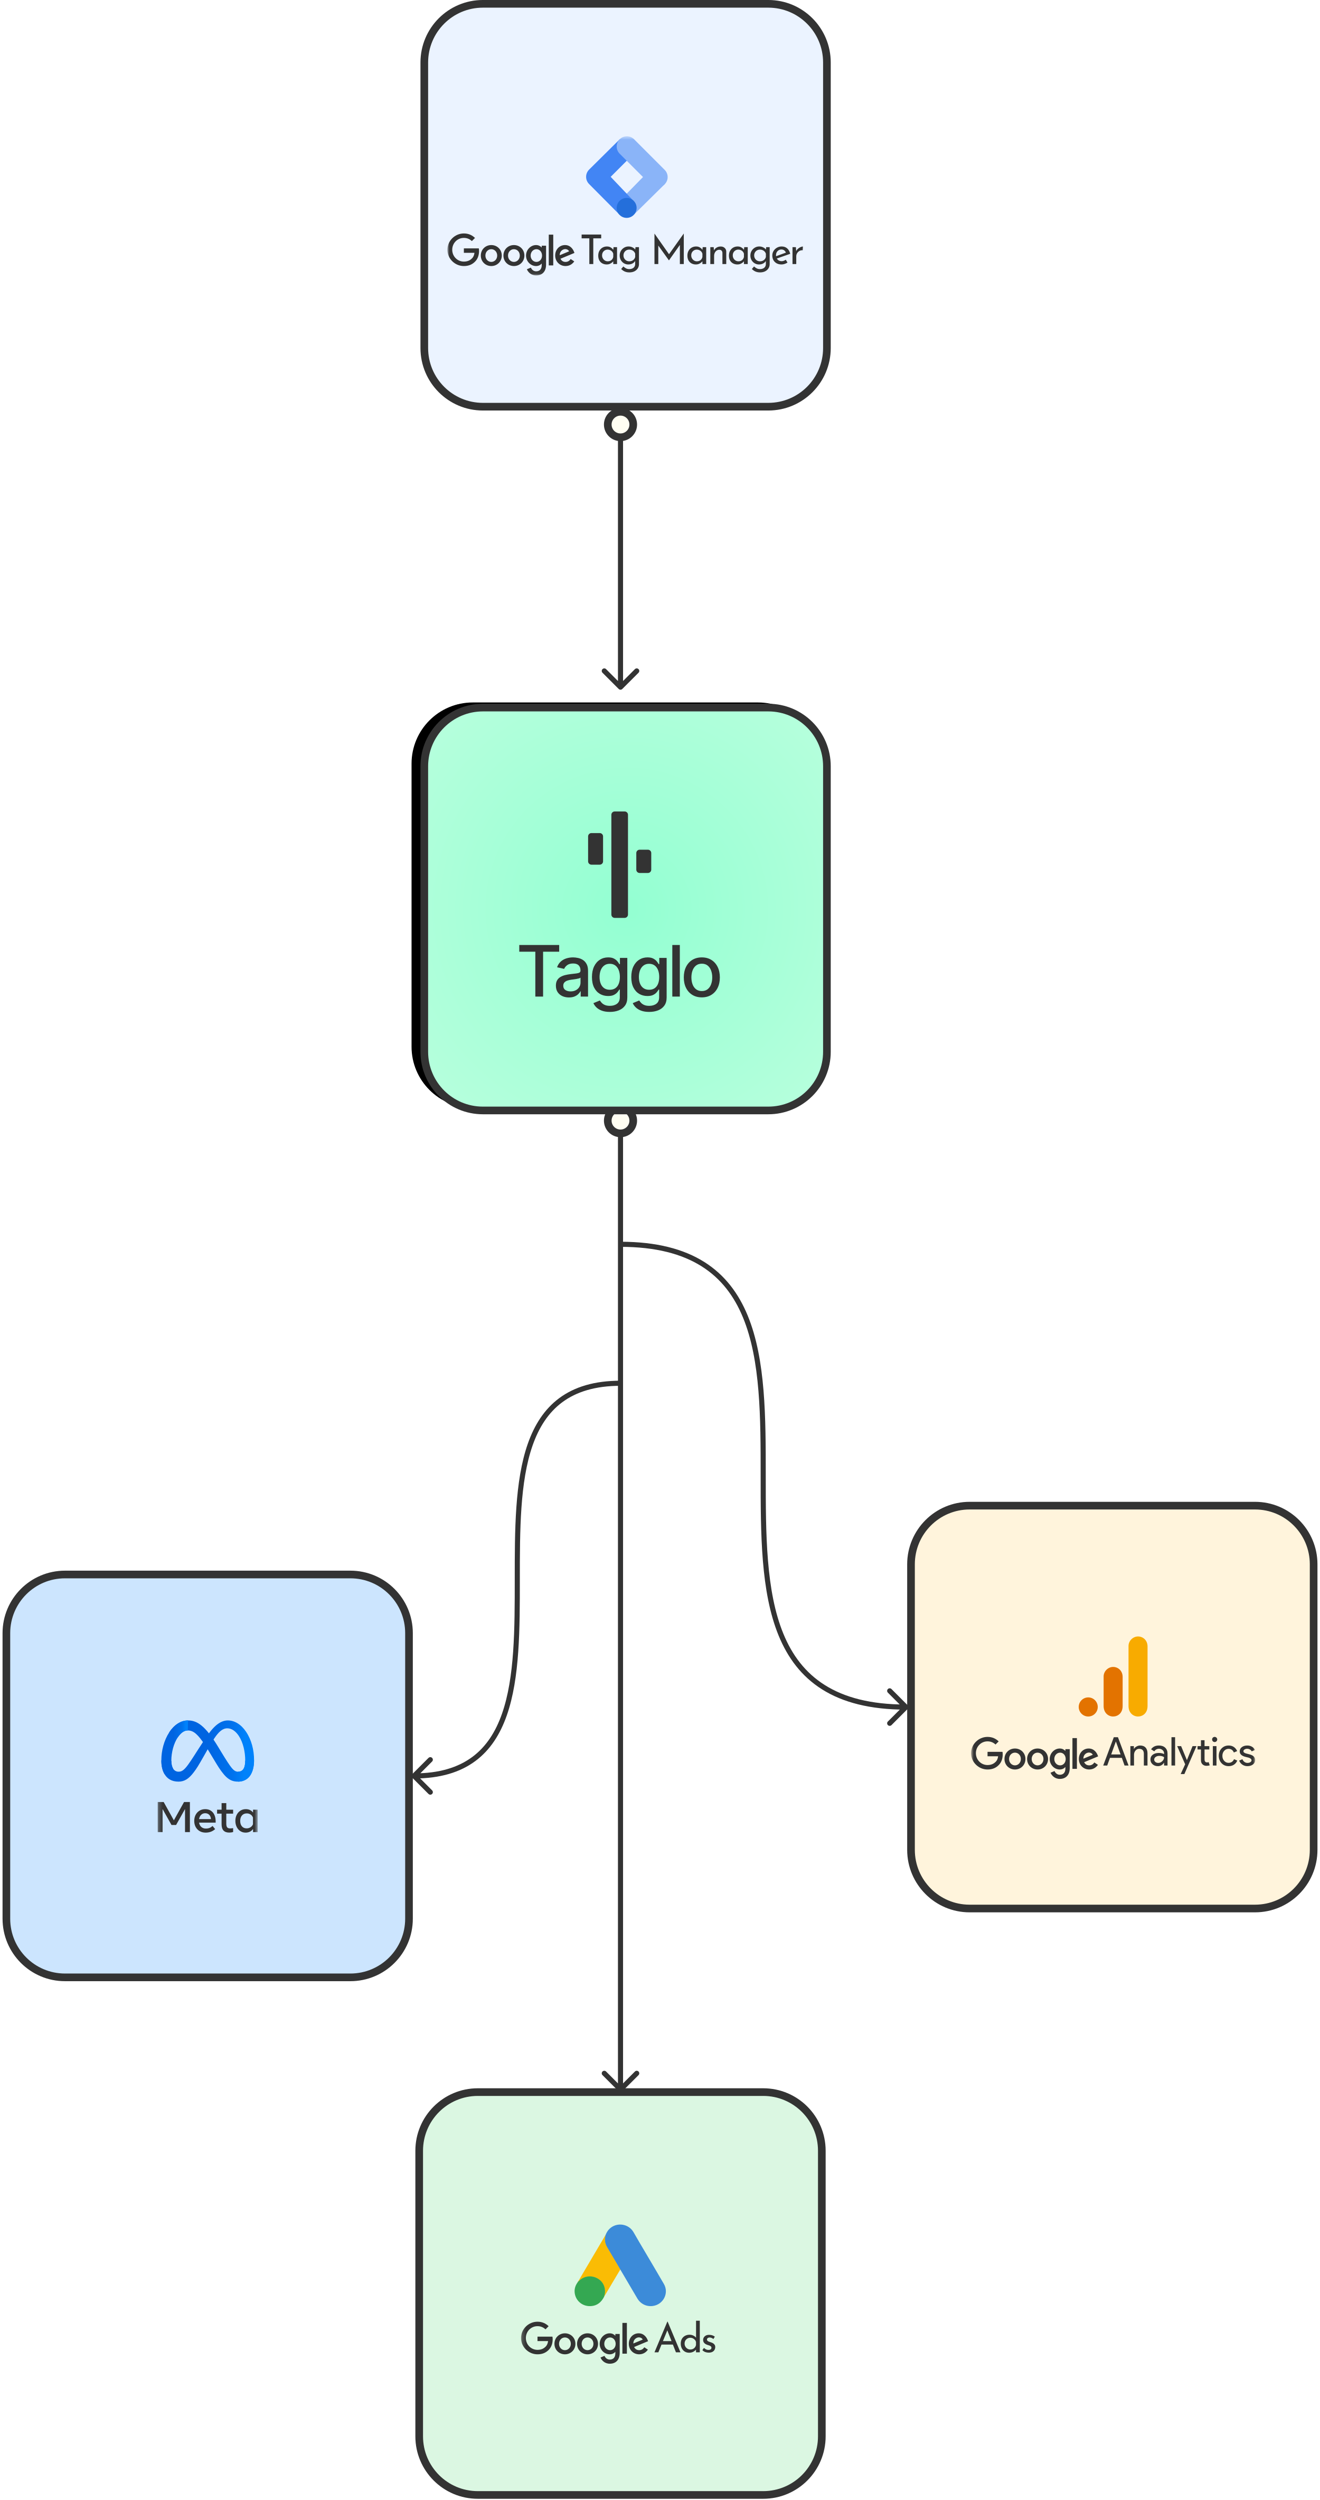 <svg width="345" height="653" viewBox="0 0 345 653" fill="none" xmlns="http://www.w3.org/2000/svg">
<g clip-path="url(#clip0_1322_5734)">
<path d="M237.242 445.429C237.503 445.689 237.503 446.111 237.242 446.371L233.004 450.609C232.744 450.87 232.322 450.87 232.062 450.609C231.801 450.35 231.801 449.927 232.062 449.668L235.83 445.9L232.062 442.132C231.801 441.873 231.801 441.45 232.062 441.191C232.322 440.93 232.744 440.93 233.004 441.191L237.242 445.429ZM236.771 446.566C227.359 446.566 220.233 444.659 214.854 441.269C209.469 437.876 205.893 433.032 203.52 427.265C198.798 415.785 198.808 400.525 198.808 385.459C198.808 370.304 198.798 355.344 194.196 344.159C191.906 338.593 188.49 333.993 183.385 330.775C178.273 327.554 171.413 325.683 162.177 325.683L162.177 324.351C171.589 324.351 178.716 326.258 184.095 329.648C189.479 333.042 193.056 337.885 195.428 343.652C200.151 355.132 200.14 370.393 200.14 385.459C200.14 400.613 200.151 415.573 204.752 426.759C207.042 432.325 210.459 436.925 215.564 440.142C220.675 443.363 227.535 445.234 236.771 445.234L236.771 446.566Z" fill="#333333"/>
<path d="M107.757 463.412C107.497 463.671 107.497 464.094 107.757 464.353L111.996 468.592C112.256 468.852 112.678 468.852 112.938 468.592C113.198 468.332 113.198 467.91 112.938 467.65L109.17 463.883L112.938 460.115C113.198 459.855 113.198 459.433 112.938 459.173C112.678 458.913 112.256 458.913 111.996 459.173L107.757 463.412ZM108.228 464.549C115.08 464.549 120.286 462.919 124.219 460.011C128.148 457.105 130.743 452.971 132.459 448.077C135.876 438.331 135.868 425.381 135.868 412.599C135.868 399.739 135.876 387.047 139.202 377.562C140.858 372.84 143.321 368.961 146.977 366.258C150.631 363.557 155.54 361.982 162.176 361.982L162.176 360.65C155.324 360.65 150.118 362.279 146.185 365.187C142.256 368.093 139.661 372.227 137.945 377.122C134.528 386.867 134.536 399.817 134.536 412.599C134.536 425.459 134.528 438.151 131.202 447.636C129.546 452.358 127.083 456.237 123.427 458.94C119.773 461.641 114.864 463.217 108.228 463.217L108.228 464.549Z" fill="#333333"/>
<path d="M161.706 546.274C161.966 546.534 162.388 546.534 162.648 546.274L166.887 542.035C167.147 541.775 167.147 541.353 166.887 541.093C166.626 540.833 166.205 540.833 165.945 541.093L162.177 544.861L158.41 541.093C158.15 540.833 157.728 540.833 157.468 541.093C157.207 541.353 157.207 541.775 157.468 542.035L161.706 546.274ZM161.511 289.718L161.511 545.803L162.843 545.803L162.843 289.718L161.511 289.718Z" fill="#333333"/>
<path d="M91.579 411.267H16.985C8.524 411.267 1.666 418.126 1.666 426.586V501.18C1.666 509.64 8.524 516.498 16.985 516.498H91.579C100.039 516.498 106.897 509.64 106.897 501.18V426.586C106.897 418.126 100.039 411.267 91.579 411.267Z" fill="#0081FB" fill-opacity="0.2"/>
<mask id="mask0_1322_5734" style="mask-type:luminance" maskUnits="userSpaceOnUse" x="41" y="429" width="27" height="70">
<path d="M67.35 429.25H41.215V498.831H67.35V429.25Z" fill="white"/>
</mask>
<g mask="url(#mask0_1322_5734)">
<path d="M44.778 459.929C44.778 460.848 44.981 461.554 45.247 461.981C45.596 462.539 46.115 462.776 46.644 462.776C47.327 462.776 47.952 462.608 49.156 460.955C50.12 459.63 51.257 457.771 52.021 456.605L53.316 454.63C54.216 453.258 55.257 451.734 56.451 450.7C57.425 449.856 58.476 449.387 59.535 449.387C61.311 449.387 63.003 450.41 64.298 452.326C65.715 454.425 66.403 457.069 66.403 459.797C66.403 461.419 66.081 462.611 65.533 463.552C65.003 464.463 63.972 465.372 62.236 465.372V462.776C63.722 462.776 64.093 461.42 64.093 459.869C64.093 457.658 63.574 455.204 62.43 453.451C61.618 452.207 60.566 451.447 59.408 451.447C58.156 451.447 57.149 452.385 56.017 454.056C55.415 454.944 54.797 456.026 54.102 457.247L53.339 458.59C51.805 461.291 51.416 461.906 50.649 462.921C49.304 464.699 48.156 465.372 46.644 465.372C44.851 465.372 43.717 464.601 43.015 463.44C42.442 462.493 42.16 461.251 42.16 459.836L44.778 459.929Z" fill="url(#paint0_linear_1322_5734)"/>
<path d="M44.217 452.509C45.417 450.672 47.15 449.387 49.137 449.387C50.288 449.387 51.432 449.726 52.626 450.694C53.933 451.752 55.325 453.496 57.063 456.369L57.686 457.4C59.19 459.887 60.046 461.167 60.547 461.77C61.191 462.545 61.642 462.776 62.228 462.776C63.714 462.776 64.085 461.42 64.085 459.869L66.395 459.797C66.395 461.419 66.073 462.611 65.525 463.552C64.995 464.463 63.964 465.372 62.228 465.372C61.148 465.372 60.193 465.139 59.136 464.15C58.322 463.39 57.373 462.04 56.641 460.826L54.468 457.221C53.377 455.412 52.376 454.062 51.797 453.452C51.173 452.795 50.373 452.002 49.095 452.002C48.06 452.002 47.182 452.722 46.447 453.824L44.217 452.509Z" fill="url(#paint1_linear_1322_5734)"/>
<path d="M49.103 452.002C48.068 452.002 47.19 452.722 46.455 453.824C45.415 455.382 44.778 457.701 44.778 459.929C44.778 460.848 44.981 461.554 45.247 461.981L43.015 463.44C42.442 462.493 42.16 461.251 42.16 459.836C42.16 457.263 42.871 454.58 44.225 452.509C45.425 450.672 47.158 449.387 49.145 449.387L49.103 452.002Z" fill="url(#paint2_linear_1322_5734)"/>
<path d="M41.215 470.7H42.78L45.441 475.479L48.102 470.7H49.633V478.552H48.357V472.534L46.023 476.702H44.825L42.492 472.534V478.552H41.215V470.7Z" fill="#333333"/>
<path d="M53.749 478.692C53.157 478.692 52.637 478.562 52.19 478.303C51.741 478.043 51.392 477.683 51.141 477.223C50.891 476.763 50.766 476.236 50.766 475.641C50.766 475.039 50.888 474.506 51.133 474.043C51.378 473.579 51.717 473.217 52.152 472.955C52.588 472.693 53.087 472.562 53.653 472.562C54.214 472.562 54.697 472.694 55.102 472.958C55.507 473.222 55.819 473.591 56.037 474.065C56.256 474.54 56.365 475.097 56.365 475.736V476.084H52.031C52.11 476.563 52.305 476.94 52.616 477.214C52.927 477.489 53.319 477.627 53.794 477.627C54.174 477.627 54.502 477.571 54.777 477.459C55.052 477.346 55.31 477.176 55.551 476.948L56.229 477.773C55.555 478.386 54.728 478.693 53.749 478.692ZM54.681 474.035C54.413 473.764 54.063 473.628 53.63 473.628C53.208 473.628 52.855 473.766 52.571 474.043C52.286 474.32 52.106 474.692 52.031 475.159H55.139C55.101 474.68 54.948 474.306 54.681 474.035Z" fill="#333333"/>
<path d="M57.914 473.74H56.738V472.703H57.914V470.986H59.145V472.703H60.931V473.74H59.145V476.371C59.145 476.809 59.221 477.121 59.372 477.308C59.522 477.495 59.78 477.588 60.146 477.588C60.307 477.588 60.445 477.581 60.558 477.569C60.671 477.555 60.796 477.537 60.931 477.515V478.542C60.776 478.586 60.618 478.62 60.459 478.642C60.277 478.669 60.092 478.682 59.908 478.682C58.578 478.682 57.914 477.96 57.914 476.517V473.74Z" fill="#333333"/>
<path d="M67.349 478.552H66.14V477.733C65.925 478.04 65.652 478.277 65.321 478.443C64.989 478.609 64.612 478.692 64.19 478.692C63.67 478.692 63.21 478.561 62.809 478.297C62.407 478.034 62.092 477.671 61.863 477.209C61.633 476.748 61.518 476.219 61.518 475.625C61.518 475.027 61.635 474.497 61.868 474.037C62.102 473.577 62.425 473.217 62.837 472.955C63.249 472.693 63.723 472.562 64.258 472.562C64.661 472.562 65.023 472.639 65.343 472.795C65.659 472.947 65.932 473.173 66.14 473.454V472.703H67.349V478.552ZM66.117 474.749C65.985 474.417 65.777 474.154 65.492 473.962C65.208 473.769 64.88 473.673 64.507 473.673C63.979 473.673 63.559 473.848 63.247 474.2C62.934 474.552 62.778 475.027 62.778 475.625C62.778 476.227 62.928 476.704 63.23 477.055C63.531 477.406 63.94 477.582 64.456 477.582C64.836 477.582 65.175 477.485 65.473 477.29C65.77 477.096 65.985 476.834 66.117 476.505V474.749Z" fill="#333333"/>
</g>
<path d="M91.579 411.267H16.985C8.524 411.267 1.666 418.126 1.666 426.586V501.18C1.666 509.64 8.524 516.498 16.985 516.498H91.579C100.039 516.498 106.897 509.64 106.897 501.18V426.586C106.897 418.126 100.039 411.267 91.579 411.267Z" stroke="#333333" stroke-width="2"/>
<path d="M328.016 393.285H253.422C244.962 393.285 238.104 400.143 238.104 408.603V483.197C238.104 491.657 244.962 498.516 253.422 498.516H328.016C336.476 498.516 343.335 491.657 343.335 483.197V408.603C343.335 400.143 336.476 393.285 328.016 393.285Z" fill="#FEC850" fill-opacity="0.2"/>
<mask id="mask1_1322_5734" style="mask-type:luminance" maskUnits="userSpaceOnUse" x="253" y="411" width="76" height="70">
<path d="M328.061 411.267H253.805V480.848H328.061V411.267Z" fill="white"/>
</mask>
<g mask="url(#mask1_1322_5734)">
<path d="M294.955 429.949V445.629C294.955 447.385 296.161 448.361 297.441 448.361C298.624 448.361 299.926 447.529 299.926 445.629V430.068C299.926 428.461 298.742 427.455 297.441 427.455C296.139 427.455 294.955 428.565 294.955 429.949Z" fill="#F8AB00"/>
<path d="M288.447 437.908V445.629C288.447 447.385 289.653 448.361 290.932 448.361C292.116 448.361 293.417 447.529 293.417 445.629V438.027C293.417 436.419 292.234 435.413 290.932 435.413C289.631 435.413 288.447 436.523 288.447 437.908Z" fill="#E37300"/>
<path d="M286.91 445.866C286.91 447.244 285.797 448.361 284.425 448.361C283.053 448.361 281.939 447.244 281.939 445.866C281.939 444.489 283.053 443.372 284.425 443.372C285.797 443.372 286.91 444.489 286.91 445.866Z" fill="#E37300"/>
<path d="M268.014 459.463C268.014 461.041 266.784 462.204 265.274 462.204C263.765 462.204 262.535 461.041 262.535 459.463C262.535 457.873 263.765 456.721 265.274 456.721C266.784 456.721 268.014 457.873 268.014 459.463ZM266.815 459.463C266.815 458.476 266.102 457.801 265.274 457.801C264.447 457.801 263.734 458.476 263.734 459.463C263.734 460.439 264.447 461.124 265.274 461.124C266.102 461.124 266.815 460.438 266.815 459.463Z" fill="#333333"/>
<path d="M273.925 459.463C273.925 461.041 272.694 462.204 271.185 462.204C269.675 462.204 268.445 461.041 268.445 459.463C268.445 457.874 269.675 456.721 271.185 456.721C272.694 456.721 273.925 457.873 273.925 459.463ZM272.725 459.463C272.725 458.476 272.012 457.801 271.185 457.801C270.357 457.801 269.644 458.476 269.644 459.463C269.644 460.439 270.357 461.124 271.185 461.124C272.012 461.124 272.725 460.438 272.725 459.463Z" fill="#333333"/>
<path d="M279.589 456.887V461.809C279.589 463.833 278.4 464.66 276.994 464.66C275.67 464.66 274.873 463.771 274.573 463.045L275.617 462.608C275.803 463.055 276.258 463.581 276.992 463.581C277.892 463.581 278.45 463.023 278.45 461.974V461.58H278.408C278.14 461.912 277.623 462.203 276.97 462.203C275.604 462.203 274.354 461.009 274.354 459.472C274.354 457.925 275.604 456.721 276.97 456.721C277.622 456.721 278.139 457.011 278.408 457.334H278.45V456.888H279.589V456.887ZM278.535 459.472C278.535 458.507 277.893 457.801 277.077 457.801C276.25 457.801 275.556 458.507 275.556 459.472C275.556 460.428 276.25 461.124 277.077 461.124C277.893 461.124 278.535 460.428 278.535 459.472Z" fill="#333333"/>
<path d="M281.466 454.002V462.036H280.297V454.002H281.466Z" fill="#333333"/>
<path d="M286.026 460.365L286.957 460.988C286.656 461.434 285.932 462.203 284.681 462.203C283.13 462.203 281.971 460.999 281.971 459.462C281.971 457.831 283.14 456.72 284.547 456.72C285.964 456.72 286.657 457.852 286.884 458.464L287.008 458.775L283.357 460.293C283.637 460.844 284.071 461.124 284.681 461.124C285.292 461.124 285.716 460.822 286.026 460.365ZM283.16 459.378L285.601 458.361C285.467 458.019 285.063 457.78 284.588 457.78C283.978 457.78 283.13 458.32 283.16 459.378Z" fill="#333333"/>
<path d="M258.106 458.749V457.586H262.011C262.049 457.789 262.069 458.029 262.069 458.288C262.069 459.161 261.831 460.24 261.065 461.009C260.32 461.788 259.369 462.203 258.107 462.203C255.77 462.203 253.805 460.292 253.805 457.946C253.805 455.6 255.77 453.689 258.107 453.689C259.401 453.689 260.322 454.198 261.014 454.862L260.196 455.683C259.7 455.215 259.027 454.852 258.106 454.852C256.4 454.852 255.065 456.233 255.065 457.946C255.065 459.659 256.4 461.04 258.106 461.04C259.213 461.04 259.843 460.594 260.248 460.188C260.575 459.859 260.791 459.39 260.876 458.748L258.106 458.749Z" fill="#333333"/>
<path d="M291.627 454.935L290.424 458.274H292.878L291.666 454.935H291.627ZM289.387 461.165H288.34L291.113 453.767H292.189L294.963 461.165H293.916L293.208 459.16H290.105L289.387 461.165Z" fill="#333333"/>
<path d="M295.441 456.103H296.353V456.804H296.392C296.532 456.558 296.753 456.354 297.051 456.191C297.354 456.023 297.665 455.938 297.982 455.938C298.603 455.938 299.078 456.118 299.408 456.473C299.742 456.823 299.912 457.327 299.912 457.982V461.164H298.961V458.05C298.942 457.22 298.528 456.804 297.721 456.804C297.344 456.804 297.027 456.96 296.77 457.271C296.518 457.578 296.392 457.94 296.392 458.361V461.164H295.441V456.103Z" fill="#333333"/>
<path d="M301.665 459.617C301.665 459.865 301.767 460.072 301.975 460.24C302.181 460.403 302.426 460.483 302.712 460.483C303.105 460.483 303.459 460.337 303.769 460.046C304.084 459.749 304.244 459.398 304.244 458.994C303.946 458.76 303.531 458.644 303.003 458.644C302.62 458.644 302.3 458.739 302.043 458.926C301.791 459.108 301.665 459.34 301.665 459.617ZM302.887 455.938C303.585 455.938 304.133 456.127 304.535 456.502C304.943 456.879 305.147 457.395 305.147 458.05V461.164H304.244V460.464H304.205C303.811 461.043 303.287 461.33 302.634 461.33C302.077 461.33 301.611 461.164 301.238 460.833C300.869 460.503 300.686 460.092 300.686 459.597C300.686 459.072 300.882 458.658 301.277 458.352C301.67 458.04 302.198 457.884 302.857 457.884C303.42 457.884 303.88 457.987 304.244 458.186V457.972C304.244 457.641 304.111 457.364 303.847 457.135C303.587 456.901 303.284 456.784 302.935 456.784C302.405 456.784 301.988 457.008 301.685 457.456L300.85 456.93C301.308 456.268 301.988 455.938 302.887 455.938Z" fill="#333333"/>
<path d="M307.13 453.767V461.165H306.18V453.767H307.13Z" fill="#333333"/>
<path d="M312.716 456.103L309.555 463.394H308.586L309.758 460.844L307.674 456.103H308.702L310.205 459.744H310.224L311.689 456.103H312.716Z" fill="#333333"/>
<path d="M315.32 461.242C314.912 461.242 314.573 461.116 314.302 460.863C314.03 460.61 313.889 460.257 313.885 459.802V456.969H312.992V456.103H313.885V454.555H314.825V456.103H316.067V456.969H314.825V459.491C314.825 459.829 314.888 460.06 315.019 460.181C315.155 460.299 315.303 460.357 315.465 460.357C315.543 460.357 315.616 460.352 315.688 460.337C315.759 460.318 315.827 460.296 315.892 460.269L316.183 461.116C315.935 461.199 315.65 461.242 315.32 461.242Z" fill="#333333"/>
<path d="M318.139 454.361C318.139 454.543 318.072 454.701 317.936 454.838C317.804 454.969 317.649 455.032 317.47 455.032C317.281 455.032 317.123 454.969 316.995 454.838C316.864 454.701 316.801 454.543 316.801 454.361C316.801 454.173 316.864 454.015 316.995 453.884C317.123 453.755 317.281 453.689 317.47 453.689C317.649 453.689 317.804 453.755 317.936 453.884C318.072 454.015 318.139 454.173 318.139 454.361ZM317.945 456.103V461.165H316.995V456.103H317.945Z" fill="#333333"/>
<path d="M321.136 461.33C320.384 461.33 319.764 461.075 319.274 460.561C318.789 460.043 318.547 459.4 318.547 458.634C318.547 457.855 318.789 457.213 319.274 456.706C319.764 456.195 320.384 455.938 321.136 455.938C321.653 455.938 322.101 456.069 322.484 456.327C322.865 456.587 323.153 456.945 323.348 457.398L322.484 457.758C322.217 457.123 321.75 456.804 321.078 456.804C320.644 456.804 320.269 456.979 319.953 457.329C319.642 457.68 319.488 458.116 319.488 458.634C319.488 459.155 319.642 459.588 319.953 459.938C320.269 460.289 320.644 460.464 321.078 460.464C321.769 460.464 322.254 460.147 322.533 459.51L323.376 459.87C323.194 460.325 322.906 460.683 322.513 460.941C322.118 461.199 321.66 461.33 321.136 461.33Z" fill="#333333"/>
<path d="M328.06 459.763C328.06 460.206 327.867 460.578 327.479 460.883C327.096 461.179 326.616 461.33 326.034 461.33C325.529 461.33 325.083 461.196 324.696 460.931C324.313 460.666 324.038 460.315 323.871 459.88L324.715 459.519C324.844 459.826 325.025 460.062 325.258 460.23C325.496 460.401 325.755 460.483 326.034 460.483C326.337 460.483 326.589 460.42 326.79 460.289C326.996 460.159 327.101 460.004 327.101 459.821C327.101 459.498 326.851 459.262 326.354 459.111L325.491 458.897C324.506 458.644 324.017 458.167 324.017 457.466C324.017 457.006 324.203 456.636 324.579 456.356C324.953 456.079 325.433 455.938 326.014 455.938C326.461 455.938 326.863 456.045 327.227 456.259C327.588 456.473 327.84 456.76 327.983 457.115L327.139 457.466C327.043 457.252 326.882 457.086 326.664 456.969C326.451 456.848 326.211 456.784 325.946 456.784C325.699 456.784 325.476 456.848 325.278 456.969C325.083 457.093 324.987 457.247 324.987 457.427C324.987 457.714 325.258 457.921 325.801 458.05L326.558 458.245C327.559 458.493 328.06 458.999 328.06 459.763Z" fill="#333333"/>
</g>
<path d="M328.016 393.285H253.422C244.962 393.285 238.104 400.143 238.104 408.603V483.197C238.104 491.657 244.962 498.516 253.422 498.516H328.016C336.476 498.516 343.335 491.657 343.335 483.197V408.603C343.335 400.143 336.476 393.285 328.016 393.285Z" stroke="#333333" stroke-width="2"/>
<path d="M199.475 546.469H124.881C116.421 546.469 109.562 553.327 109.562 561.788V636.382C109.562 644.842 116.421 651.7 124.881 651.7H199.475C207.935 651.7 214.794 644.842 214.794 636.382V561.788C214.794 553.327 207.935 546.469 199.475 546.469Z" fill="#4BD870" fill-opacity="0.2"/>
<mask id="mask2_1322_5734" style="mask-type:luminance" maskUnits="userSpaceOnUse" x="136" y="564" width="53" height="71">
<path d="M188.034 564.452H136.182V634.033H188.034V564.452Z" fill="white"/>
</mask>
<g mask="url(#mask2_1322_5734)">
<path d="M158.296 583.75C158.527 583.158 158.844 582.613 159.315 582.172C161.199 580.378 164.312 580.829 165.59 583.083C166.551 584.792 167.57 586.465 168.559 588.155C170.212 590.964 171.884 593.772 173.518 596.59C174.892 598.947 173.403 601.925 170.673 602.329C169.001 602.573 167.435 601.822 166.57 600.357C165.119 597.886 163.658 595.416 162.208 592.955C162.178 592.899 162.14 592.851 162.102 592.805C161.948 592.683 161.881 592.504 161.785 592.344C161.141 591.236 160.477 590.137 159.834 589.038C159.42 588.324 158.988 587.62 158.575 586.906C158.2 586.267 158.027 585.572 158.046 584.84C158.075 584.464 158.123 584.088 158.296 583.75Z" fill="#3C8BD9"/>
<path d="M158.298 583.75C158.211 584.088 158.135 584.426 158.115 584.783C158.087 585.572 158.288 586.305 158.692 586.99C159.749 588.766 160.806 590.55 161.854 592.335C161.949 592.495 162.026 592.654 162.123 592.805C161.546 593.782 160.969 594.749 160.383 595.726C159.576 597.088 158.769 598.459 157.952 599.821C157.913 599.821 157.903 599.803 157.894 599.774C157.885 599.699 157.913 599.633 157.933 599.558C158.326 598.149 158 596.9 157.01 595.829C156.405 595.181 155.636 594.815 154.752 594.693C153.598 594.533 152.58 594.824 151.667 595.529C151.504 595.651 151.398 595.829 151.206 595.923C151.167 595.923 151.148 595.904 151.139 595.876C151.6 595.096 152.051 594.317 152.513 593.537C154.415 590.306 156.318 587.075 158.23 583.853C158.25 583.816 158.278 583.787 158.298 583.75Z" fill="#FABC04"/>
<path d="M151.177 595.904C151.36 595.745 151.533 595.575 151.725 595.426C154.06 593.622 157.568 594.927 158.076 597.783C158.202 598.469 158.134 599.126 157.923 599.783C157.913 599.84 157.904 599.887 157.885 599.943C157.798 600.094 157.721 600.253 157.625 600.403C156.77 601.784 155.511 602.47 153.858 602.367C151.965 602.235 150.475 600.845 150.216 599.004C150.091 598.112 150.273 597.276 150.744 596.505C150.841 596.337 150.956 596.186 151.062 596.017C151.11 595.98 151.091 595.904 151.177 595.904Z" fill="#34A852"/>
<path d="M151.177 595.904C151.139 595.942 151.139 596.008 151.072 596.017C151.062 595.951 151.101 595.914 151.139 595.866L151.177 595.904Z" fill="#FABC04"/>
<path d="M157.883 599.943C157.845 599.877 157.883 599.83 157.922 599.783C157.931 599.793 157.95 599.812 157.96 599.821L157.883 599.943Z" fill="#E1C025"/>
<path d="M150.392 612.22C150.392 613.798 149.162 614.961 147.652 614.961C146.142 614.961 144.912 613.798 144.912 612.22C144.912 610.63 146.142 609.478 147.652 609.478C149.162 609.478 150.392 610.63 150.392 612.22ZM149.193 612.22C149.193 611.233 148.479 610.559 147.652 610.559C146.825 610.559 146.112 611.233 146.112 612.22C146.112 613.196 146.825 613.881 147.652 613.881C148.479 613.881 149.193 613.195 149.193 612.22Z" fill="#333333"/>
<path d="M156.302 612.22C156.302 613.798 155.072 614.961 153.562 614.961C152.052 614.961 150.822 613.798 150.822 612.22C150.822 610.631 152.052 609.478 153.562 609.478C155.072 609.478 156.302 610.63 156.302 612.22ZM155.103 612.22C155.103 611.233 154.389 610.559 153.562 610.559C152.735 610.559 152.022 611.233 152.022 612.22C152.022 613.196 152.735 613.881 153.562 613.881C154.389 613.881 155.103 613.195 155.103 612.22Z" fill="#333333"/>
<path d="M161.967 609.644V614.565C161.967 616.59 160.777 617.417 159.371 617.417C158.047 617.417 157.251 616.528 156.95 615.802L157.994 615.365C158.18 615.812 158.636 616.338 159.369 616.338C160.27 616.338 160.828 615.781 160.828 614.731V614.337H160.786C160.517 614.669 160 614.96 159.347 614.96C157.982 614.96 156.73 613.766 156.73 612.23C156.73 610.682 157.982 609.478 159.347 609.478C159.999 609.478 160.516 609.769 160.786 610.091H160.828V609.645H161.967V609.644ZM160.912 612.23C160.912 611.264 160.271 610.559 159.454 610.559C158.627 610.559 157.934 611.264 157.934 612.23C157.934 613.185 158.627 613.881 159.454 613.881C160.271 613.881 160.912 613.185 160.912 612.23Z" fill="#333333"/>
<path d="M163.844 606.758V614.793H162.674V606.758H163.844Z" fill="#333333"/>
<path d="M168.402 613.122L169.333 613.745C169.033 614.191 168.309 614.96 167.058 614.96C165.507 614.96 164.348 613.756 164.348 612.219C164.348 610.588 165.516 609.477 166.924 609.477C168.341 609.477 169.034 610.609 169.261 611.221L169.385 611.533L165.734 613.05C166.013 613.6 166.448 613.881 167.058 613.881C167.668 613.881 168.092 613.579 168.402 613.122ZM165.537 612.136L167.977 611.118C167.844 610.776 167.439 610.537 166.964 610.537C166.354 610.537 165.507 611.078 165.537 612.136Z" fill="#333333"/>
<path d="M140.483 611.507V610.344H144.388C144.426 610.546 144.446 610.786 144.446 611.046C144.446 611.918 144.208 612.997 143.442 613.766C142.697 614.545 141.745 614.96 140.484 614.96C138.147 614.96 136.182 613.049 136.182 610.703C136.182 608.357 138.147 606.446 140.484 606.446C141.777 606.446 142.698 606.956 143.39 607.619L142.573 608.44C142.076 607.973 141.404 607.609 140.483 607.609C138.776 607.609 137.441 608.99 137.441 610.703C137.441 612.416 138.776 613.797 140.483 613.797C141.59 613.797 142.22 613.351 142.624 612.945C142.952 612.617 143.168 612.147 143.252 611.505L140.483 611.507Z" fill="#333333"/>
<path d="M171.059 614.438L174.426 606.414H174.49L177.847 614.438H176.664L174.149 608.034L174.884 607.554L172.071 614.438H171.059ZM173.03 611.518H175.897L176.238 612.414H172.732L173.03 611.518ZM180.1 614.545C179.695 614.545 179.325 614.449 178.992 614.257C178.665 614.058 178.405 613.781 178.214 613.426C178.022 613.064 177.926 612.648 177.926 612.179C177.926 611.689 178.025 611.27 178.224 610.922C178.43 610.573 178.707 610.307 179.056 610.122C179.403 609.938 179.794 609.845 180.228 609.845C180.575 609.845 180.906 609.92 181.219 610.069C181.538 610.218 181.787 610.424 181.965 610.687L181.922 611.039V606.19H182.902V614.438H181.911V613.341L182.018 613.618C181.811 613.887 181.545 614.111 181.219 614.289C180.892 614.46 180.519 614.545 180.1 614.545ZM180.409 613.703C180.671 613.703 180.906 613.657 181.112 613.564C181.318 613.465 181.488 613.33 181.624 613.16C181.758 612.989 181.854 612.787 181.911 612.552V611.721C181.854 611.508 181.752 611.323 181.602 611.167C181.46 611.004 181.286 610.876 181.08 610.783C180.881 610.684 180.657 610.634 180.409 610.634C180.138 610.634 179.89 610.701 179.663 610.836C179.442 610.964 179.265 611.142 179.13 611.369C178.995 611.596 178.928 611.859 178.928 612.158C178.928 612.449 178.995 612.712 179.13 612.946C179.265 613.174 179.446 613.359 179.674 613.501C179.901 613.636 180.146 613.703 180.409 613.703ZM185.223 614.524C184.91 614.524 184.605 614.47 184.306 614.364C184.015 614.25 183.774 614.083 183.582 613.863L183.997 613.287C184.182 613.465 184.37 613.6 184.562 613.692C184.761 613.778 184.956 613.82 185.148 613.82C185.29 613.82 185.422 613.802 185.543 613.767C185.663 613.732 185.759 613.674 185.83 613.596C185.908 613.511 185.947 613.397 185.947 613.255C185.947 613.099 185.894 612.975 185.788 612.882C185.688 612.79 185.557 612.715 185.393 612.659C185.237 612.602 185.07 612.549 184.892 612.499C184.53 612.378 184.253 612.211 184.061 611.998C183.869 611.785 183.774 611.526 183.774 611.22C183.774 610.986 183.83 610.769 183.944 610.57C184.065 610.364 184.239 610.197 184.466 610.069C184.701 609.941 184.988 609.877 185.329 609.877C185.635 609.877 185.908 609.917 186.15 609.995C186.392 610.066 186.619 610.186 186.832 610.357L186.438 610.975C186.31 610.84 186.157 610.741 185.979 610.677C185.802 610.613 185.642 610.577 185.5 610.57C185.379 610.563 185.262 610.581 185.148 610.623C185.042 610.666 184.953 610.727 184.882 610.804C184.811 610.882 184.775 610.975 184.775 611.082C184.775 611.231 184.825 611.351 184.924 611.444C185.024 611.536 185.152 611.611 185.308 611.668C185.471 611.718 185.631 611.771 185.788 611.827C186.008 611.891 186.203 611.977 186.374 612.083C186.544 612.19 186.679 612.321 186.779 612.478C186.885 612.634 186.939 612.829 186.939 613.064C186.939 613.327 186.875 613.572 186.747 613.799C186.626 614.019 186.438 614.197 186.182 614.332C185.933 614.46 185.614 614.524 185.223 614.524Z" fill="#333333"/>
</g>
<path d="M199.475 546.469H124.881C116.421 546.469 109.562 553.327 109.562 561.788V636.382C109.562 644.842 116.421 651.7 124.881 651.7H199.475C207.935 651.7 214.794 644.842 214.794 636.382V561.788C214.794 553.327 207.935 546.469 199.475 546.469Z" stroke="#333333" stroke-width="2"/>
<path d="M162.176 296.046C164.015 296.046 165.506 294.555 165.506 292.715C165.506 290.876 164.015 289.385 162.176 289.385C160.337 289.385 158.846 290.876 158.846 292.715C158.846 294.555 160.337 296.046 162.176 296.046Z" fill="#FFFEF2"/>
<path d="M162.176 296.046C164.015 296.046 165.506 294.555 165.506 292.715C165.506 290.876 164.015 289.385 162.176 289.385C160.337 289.385 158.846 290.876 158.846 292.715C158.846 294.555 160.337 296.046 162.176 296.046Z" stroke="#333333" stroke-width="2"/>
<path d="M161.706 179.963C161.966 180.224 162.388 180.224 162.648 179.963L166.887 175.725C167.147 175.465 167.147 175.043 166.887 174.783C166.627 174.522 166.205 174.522 165.945 174.783L162.177 178.55L158.41 174.783C158.15 174.522 157.728 174.522 157.468 174.783C157.207 175.043 157.207 175.465 157.468 175.725L161.706 179.963ZM161.511 106.896L161.511 179.492L162.843 179.492L162.843 106.896L161.511 106.896Z" fill="#333333"/>
<path d="M198.143 183.489H123.549C114.721 183.489 107.564 190.645 107.564 199.473V273.401C107.564 282.229 114.721 289.386 123.549 289.386H198.143C206.971 289.386 214.128 282.229 214.128 273.401V199.473C214.128 190.645 206.971 183.489 198.143 183.489Z" fill="black"/>
<g filter="url(#filter0_d_1322_5734)">
<mask id="mask3_1322_5734" style="mask-type:luminance" maskUnits="userSpaceOnUse" x="110" y="180" width="107" height="107">
<path d="M200.807 180.159H126.213C117.385 180.159 110.229 187.315 110.229 196.143V270.737C110.229 279.565 117.385 286.722 126.213 286.722H200.807C209.635 286.722 216.792 279.565 216.792 270.737V196.143C216.792 187.315 209.635 180.159 200.807 180.159Z" fill="white"/>
</mask>
<g mask="url(#mask3_1322_5734)">
<path d="M200.807 180.159H126.213C117.385 180.159 110.229 187.315 110.229 196.143V270.737C110.229 279.565 117.385 286.722 126.213 286.722H200.807C209.635 286.722 216.792 279.565 216.792 270.737V196.143C216.792 187.315 209.635 180.159 200.807 180.159Z" fill="url(#paint3_radial_1322_5734)"/>
<path d="M163.264 207.958H160.658C160.178 207.958 159.789 208.346 159.789 208.826V234.888C159.789 235.368 160.178 235.757 160.658 235.757H163.264C163.744 235.757 164.133 235.368 164.133 234.888V208.826C164.133 208.346 163.744 207.958 163.264 207.958Z" fill="#333333"/>
<path d="M169.346 217.948H167.174C166.694 217.948 166.305 218.337 166.305 218.816V223.16C166.305 223.64 166.694 224.029 167.174 224.029H169.346C169.825 224.029 170.214 223.64 170.214 223.16V218.816C170.214 218.337 169.825 217.948 169.346 217.948Z" fill="#333333"/>
<path d="M156.749 213.604H154.578C154.098 213.604 153.709 213.993 153.709 214.473V220.988C153.709 221.468 154.098 221.857 154.578 221.857H156.749C157.23 221.857 157.619 221.468 157.619 220.988V214.473C157.619 213.993 157.23 213.604 156.749 213.604Z" fill="#333333"/>
<path d="M135.719 244.589V242.838H146.15V244.589H141.945V256.317H139.918V244.589H135.719ZM148.705 256.54C148.065 256.54 147.486 256.422 146.968 256.185C146.45 255.944 146.04 255.595 145.737 255.138C145.439 254.682 145.29 254.123 145.29 253.46C145.29 252.89 145.399 252.42 145.618 252.052C145.838 251.683 146.134 251.391 146.507 251.176C146.88 250.962 147.297 250.799 147.758 250.689C148.219 250.58 148.688 250.497 149.166 250.44C149.772 250.369 150.263 250.312 150.64 250.268C151.018 250.22 151.292 250.143 151.463 250.038C151.634 249.933 151.719 249.762 151.719 249.525V249.479C151.719 248.904 151.557 248.459 151.233 248.143C150.912 247.827 150.434 247.668 149.798 247.668C149.135 247.668 148.614 247.816 148.232 248.11C147.854 248.399 147.593 248.722 147.448 249.077L145.599 248.656C145.818 248.041 146.139 247.546 146.56 247.169C146.986 246.787 147.475 246.51 148.027 246.339C148.58 246.164 149.162 246.076 149.772 246.076C150.175 246.076 150.603 246.125 151.055 246.221C151.511 246.313 151.937 246.484 152.332 246.734C152.731 246.984 153.058 247.342 153.312 247.807C153.567 248.268 153.694 248.867 153.694 249.604V256.317H151.772V254.935H151.693C151.566 255.189 151.376 255.439 151.12 255.685C150.866 255.93 150.54 256.134 150.14 256.297C149.741 256.459 149.263 256.54 148.705 256.54ZM149.133 254.961C149.677 254.961 150.142 254.853 150.528 254.638C150.919 254.423 151.215 254.142 151.417 253.796C151.623 253.445 151.726 253.07 151.726 252.67V251.367C151.656 251.438 151.52 251.503 151.318 251.565C151.12 251.622 150.895 251.672 150.64 251.716C150.386 251.756 150.138 251.793 149.897 251.828C149.655 251.859 149.453 251.885 149.291 251.907C148.909 251.956 148.56 252.037 148.245 252.151C147.934 252.265 147.683 252.429 147.495 252.644C147.31 252.855 147.218 253.136 147.218 253.487C147.218 253.974 147.398 254.342 147.758 254.592C148.117 254.838 148.576 254.961 149.133 254.961ZM159.395 260.318C158.592 260.318 157.901 260.213 157.322 260.002C156.747 259.791 156.277 259.513 155.913 259.166C155.549 258.82 155.277 258.44 155.097 258.028L156.789 257.33C156.907 257.523 157.065 257.727 157.262 257.942C157.464 258.161 157.737 258.348 158.079 258.501C158.425 258.655 158.87 258.732 159.414 258.732C160.16 258.732 160.777 258.55 161.264 258.185C161.751 257.826 161.995 257.251 161.995 256.461V254.474H161.869C161.751 254.689 161.58 254.928 161.356 255.191C161.137 255.454 160.834 255.683 160.448 255.876C160.062 256.069 159.56 256.165 158.941 256.165C158.142 256.165 157.423 255.978 156.782 255.605C156.146 255.228 155.641 254.674 155.268 253.94C154.9 253.204 154.716 252.297 154.716 251.223C154.716 250.148 154.898 249.226 155.262 248.459C155.631 247.69 156.135 247.103 156.776 246.695C157.416 246.282 158.142 246.076 158.954 246.076C159.582 246.076 160.088 246.181 160.474 246.392C160.86 246.598 161.161 246.84 161.376 247.116C161.596 247.393 161.764 247.636 161.883 247.846H162.027V246.208H163.956V256.54C163.956 257.409 163.754 258.122 163.351 258.679C162.946 259.236 162.4 259.649 161.711 259.916C161.027 260.184 160.255 260.318 159.395 260.318ZM159.375 254.533C159.941 254.533 160.419 254.401 160.81 254.138C161.205 253.87 161.503 253.489 161.705 252.993C161.911 252.492 162.015 251.894 162.015 251.196C162.015 250.516 161.913 249.918 161.711 249.4C161.51 248.882 161.213 248.478 160.823 248.189C160.433 247.895 159.95 247.748 159.375 247.748C158.783 247.748 158.289 247.901 157.895 248.209C157.5 248.511 157.201 248.924 156.999 249.446C156.802 249.968 156.704 250.552 156.704 251.196C156.704 251.859 156.804 252.44 157.006 252.941C157.208 253.441 157.506 253.831 157.901 254.111C158.3 254.392 158.792 254.533 159.375 254.533ZM169.675 260.318C168.872 260.318 168.181 260.213 167.602 260.002C167.027 259.791 166.557 259.513 166.193 259.166C165.829 258.82 165.557 258.44 165.377 258.028L167.069 257.33C167.187 257.523 167.345 257.727 167.542 257.942C167.744 258.161 168.017 258.348 168.359 258.501C168.705 258.655 169.15 258.732 169.694 258.732C170.44 258.732 171.057 258.55 171.544 258.185C172.031 257.826 172.275 257.251 172.275 256.461V254.474H172.149C172.031 254.689 171.86 254.928 171.636 255.191C171.417 255.454 171.114 255.683 170.727 255.876C170.342 256.069 169.84 256.165 169.221 256.165C168.422 256.165 167.702 255.978 167.062 255.605C166.426 255.228 165.921 254.674 165.548 253.94C165.179 253.204 164.996 252.297 164.996 251.223C164.996 250.148 165.177 249.226 165.542 248.459C165.91 247.69 166.415 247.103 167.056 246.695C167.696 246.282 168.422 246.076 169.234 246.076C169.862 246.076 170.368 246.181 170.754 246.392C171.14 246.598 171.441 246.84 171.656 247.116C171.876 247.393 172.044 247.636 172.163 247.846H172.307V246.208H174.235V256.54C174.235 257.409 174.034 258.122 173.63 258.679C173.226 259.236 172.68 259.649 171.991 259.916C171.307 260.184 170.535 260.318 169.675 260.318ZM169.655 254.533C170.221 254.533 170.699 254.401 171.09 254.138C171.485 253.87 171.783 253.489 171.985 252.993C172.191 252.492 172.295 251.894 172.295 251.196C172.295 250.516 172.193 249.918 171.991 249.4C171.79 248.882 171.493 248.478 171.103 248.189C170.712 247.895 170.23 247.748 169.655 247.748C169.062 247.748 168.569 247.901 168.175 248.209C167.78 248.511 167.481 248.924 167.279 249.446C167.082 249.968 166.983 250.552 166.983 251.196C166.983 251.859 167.084 252.44 167.286 252.941C167.488 253.441 167.786 253.831 168.181 254.111C168.58 254.392 169.072 254.533 169.655 254.533ZM177.684 242.838V256.317H175.717V242.838H177.684ZM183.431 256.52C182.483 256.52 181.657 256.303 180.95 255.869C180.243 255.435 179.695 254.827 179.305 254.046C178.914 253.265 178.719 252.352 178.719 251.308C178.719 250.259 178.914 249.343 179.305 248.557C179.695 247.772 180.243 247.162 180.95 246.727C181.657 246.293 182.483 246.076 183.431 246.076C184.379 246.076 185.206 246.293 185.913 246.727C186.619 247.162 187.167 247.772 187.558 248.557C187.948 249.343 188.143 250.259 188.143 251.308C188.143 252.352 187.948 253.265 187.558 254.046C187.167 254.827 186.619 255.435 185.913 255.869C185.206 256.303 184.379 256.52 183.431 256.52ZM183.438 254.869C184.052 254.869 184.561 254.706 184.965 254.382C185.368 254.057 185.666 253.625 185.859 253.085C186.057 252.546 186.156 251.951 186.156 251.301C186.156 250.657 186.057 250.064 185.859 249.525C185.666 248.98 185.368 248.544 184.965 248.215C184.561 247.886 184.052 247.722 183.438 247.722C182.819 247.722 182.305 247.886 181.898 248.215C181.494 248.544 181.193 248.98 180.996 249.525C180.803 250.064 180.707 250.657 180.707 251.301C180.707 251.951 180.803 252.546 180.996 253.085C181.193 253.625 181.494 254.057 181.898 254.382C182.305 254.706 182.819 254.869 183.438 254.869Z" fill="#333333"/>
</g>
<path d="M200.807 180.825H126.213C117.753 180.825 110.895 187.683 110.895 196.143V270.737C110.895 279.197 117.753 286.056 126.213 286.056H200.807C209.267 286.056 216.126 279.197 216.126 270.737V196.143C216.126 187.683 209.267 180.825 200.807 180.825Z" stroke="#333333" stroke-width="2"/>
</g>
<path d="M200.807 0.999H126.213C117.753 0.999 110.895 7.858 110.895 16.318V90.912C110.895 99.372 117.753 106.23 126.213 106.23H200.807C209.267 106.23 216.126 99.372 216.126 90.912V16.318C216.126 7.858 209.267 0.999 200.807 0.999Z" fill="#9EC3FF" fill-opacity="0.2"/>
<mask id="mask4_1322_5734" style="mask-type:luminance" maskUnits="userSpaceOnUse" x="116" y="35" width="95" height="37">
<path d="M210.749 35.597H116.938V71.95H210.749V35.597Z" fill="white"/>
</mask>
<g mask="url(#mask4_1322_5734)">
<path d="M165.697 56.036L161.998 52.429L169.943 44.316L173.773 48.07L165.697 56.036Z" fill="#8AB4F8"/>
<path d="M165.713 40.087L162.027 36.324L153.967 44.307C152.928 45.346 152.928 47.031 153.967 48.071L161.906 56.062L165.659 52.551L159.611 46.19L165.713 40.087Z" fill="#4285F4"/>
<path d="M173.719 44.369L165.727 36.377C164.687 35.337 163 35.337 161.96 36.377C160.92 37.417 160.92 39.104 161.96 40.145L169.952 48.136C170.992 49.176 172.679 49.176 173.719 48.136C174.759 47.096 174.759 45.41 173.719 44.369Z" fill="#8AB4F8"/>
<path d="M163.783 56.91C165.221 56.91 166.387 55.744 166.387 54.306C166.387 52.868 165.221 51.703 163.783 51.703C162.345 51.703 161.18 52.868 161.18 54.306C161.18 55.744 162.345 56.91 163.783 56.91Z" fill="#246FDB"/>
<path d="M131.148 66.753C131.148 68.331 129.918 69.494 128.408 69.494C126.898 69.494 125.668 68.331 125.668 66.753C125.668 65.163 126.898 64.011 128.408 64.011C129.918 64.011 131.148 65.163 131.148 66.753ZM129.948 66.753C129.948 65.766 129.235 65.091 128.408 65.091C127.58 65.091 126.867 65.766 126.867 66.753C126.867 67.729 127.58 68.414 128.408 68.414C129.235 68.414 129.948 67.728 129.948 66.753Z" fill="#333333"/>
<path d="M137.058 66.753C137.058 68.331 135.828 69.494 134.318 69.494C132.808 69.494 131.578 68.331 131.578 66.753C131.578 65.164 132.808 64.011 134.318 64.011C135.828 64.011 137.058 65.163 137.058 66.753ZM135.858 66.753C135.858 65.766 135.146 65.091 134.318 65.091C133.49 65.091 132.777 65.766 132.777 66.753C132.777 67.729 133.49 68.414 134.318 68.414C135.146 68.414 135.858 67.728 135.858 66.753Z" fill="#333333"/>
<path d="M142.722 64.177V69.099C142.722 71.123 141.533 71.95 140.126 71.95C138.803 71.95 138.006 71.061 137.706 70.335L138.75 69.898C138.936 70.345 139.391 70.871 140.125 70.871C141.025 70.871 141.583 70.314 141.583 69.264V68.87H141.541C141.273 69.202 140.756 69.493 140.103 69.493C138.737 69.493 137.486 68.299 137.486 66.763C137.486 65.215 138.737 64.011 140.103 64.011C140.754 64.011 141.272 64.302 141.541 64.624H141.583V64.178H142.722V64.177ZM141.668 66.763C141.668 65.797 141.027 65.091 140.21 65.091C139.383 65.091 138.689 65.797 138.689 66.763C138.689 67.718 139.383 68.414 140.21 68.414C141.027 68.414 141.668 67.718 141.668 66.763Z" fill="#333333"/>
<path d="M144.6 61.291V69.326H143.43V61.291H144.6Z" fill="#333333"/>
<path d="M149.159 67.655L150.089 68.278C149.789 68.724 149.065 69.493 147.814 69.493C146.262 69.493 145.104 68.289 145.104 66.751C145.104 65.121 146.272 64.01 147.68 64.01C149.097 64.01 149.79 65.142 150.017 65.754L150.141 66.066L146.49 67.583C146.77 68.133 147.204 68.414 147.814 68.414C148.425 68.414 148.848 68.112 149.159 67.655ZM146.293 66.669L148.734 65.651C148.599 65.309 148.196 65.07 147.72 65.07C147.111 65.07 146.262 65.611 146.293 66.669Z" fill="#333333"/>
<path d="M121.239 66.039V64.877H125.144C125.182 65.079 125.201 65.319 125.201 65.579C125.201 66.451 124.964 67.53 124.198 68.299C123.453 69.078 122.501 69.493 121.24 69.493C118.903 69.493 116.938 67.582 116.938 65.236C116.938 62.89 118.903 60.979 121.24 60.979C122.533 60.979 123.454 61.489 124.146 62.152L123.328 62.972C122.832 62.505 122.16 62.142 121.239 62.142C119.532 62.142 118.197 63.523 118.197 65.236C118.197 66.949 119.532 68.33 121.239 68.33C122.346 68.33 122.976 67.884 123.38 67.478C123.708 67.15 123.923 66.68 124.008 66.038L121.239 66.039Z" fill="#333333"/>
<path d="M152.016 61.267H157.131V62.258H155.063V68.971H154.03V62.258H152.016V61.267ZM158.576 69.078C158.164 69.078 157.787 68.989 157.446 68.811C157.113 68.634 156.846 68.375 156.647 68.034C156.455 67.685 156.359 67.263 156.359 66.766C156.359 66.275 156.463 65.852 156.669 65.497C156.875 65.135 157.148 64.858 157.489 64.666C157.837 64.474 158.217 64.379 158.629 64.379C159.041 64.379 159.389 64.474 159.674 64.666C159.958 64.851 160.174 65.071 160.324 65.327L160.26 65.497L160.356 64.56H161.272V68.971H160.281V67.82L160.388 68.076C160.359 68.147 160.295 68.239 160.196 68.353C160.103 68.46 159.975 68.57 159.812 68.684C159.656 68.797 159.475 68.893 159.269 68.971C159.063 69.043 158.832 69.078 158.576 69.078ZM158.842 68.257C159.091 68.257 159.315 68.211 159.514 68.119C159.713 68.026 159.876 67.898 160.004 67.735C160.139 67.565 160.231 67.362 160.281 67.128V66.265C160.224 66.052 160.125 65.867 159.983 65.71C159.841 65.547 159.67 65.423 159.471 65.338C159.272 65.245 159.052 65.199 158.81 65.199C158.548 65.199 158.306 65.263 158.086 65.391C157.866 65.519 157.688 65.697 157.553 65.924C157.425 66.151 157.361 66.417 157.361 66.723C157.361 67.007 157.429 67.266 157.564 67.501C157.699 67.735 157.88 67.92 158.107 68.055C158.334 68.19 158.58 68.257 158.842 68.257ZM164.468 71.156C164.141 71.156 163.854 71.117 163.605 71.039C163.356 70.967 163.129 70.865 162.923 70.73C162.724 70.594 162.532 70.442 162.348 70.271L162.923 69.6C163.158 69.82 163.396 69.991 163.637 70.112C163.879 70.232 164.149 70.293 164.447 70.293C164.781 70.293 165.061 70.236 165.289 70.122C165.523 70.016 165.701 69.863 165.822 69.664C165.942 69.472 166.003 69.248 166.003 68.993L166.013 67.799L166.099 67.991C165.971 68.297 165.74 68.556 165.406 68.769C165.072 68.975 164.667 69.078 164.191 69.078C163.786 69.078 163.413 68.975 163.072 68.769C162.738 68.563 162.468 68.286 162.262 67.938C162.063 67.583 161.964 67.184 161.964 66.744C161.964 66.283 162.071 65.878 162.284 65.529C162.497 65.174 162.777 64.893 163.126 64.688C163.474 64.482 163.854 64.379 164.266 64.379C164.657 64.379 165.012 64.46 165.331 64.624C165.658 64.78 165.896 64.983 166.045 65.231L165.992 65.412L166.099 64.56H167.004V69.003C167.004 69.401 166.901 69.763 166.695 70.09C166.489 70.417 166.198 70.676 165.822 70.868C165.445 71.06 164.994 71.156 164.468 71.156ZM162.955 66.723C162.955 67.007 163.023 67.266 163.158 67.501C163.293 67.735 163.474 67.92 163.701 68.055C163.935 68.19 164.195 68.257 164.479 68.257C164.742 68.257 164.976 68.211 165.182 68.119C165.395 68.02 165.573 67.888 165.715 67.725C165.857 67.554 165.957 67.359 166.013 67.138V66.265C165.949 66.052 165.843 65.867 165.694 65.71C165.545 65.547 165.367 65.423 165.161 65.338C164.955 65.245 164.728 65.199 164.479 65.199C164.195 65.199 163.935 65.263 163.701 65.391C163.474 65.519 163.293 65.7 163.158 65.934C163.023 66.161 162.955 66.424 162.955 66.723ZM171.055 68.971V61.022H171.065L175.104 66.755L174.667 66.67L178.695 61.022H178.716V68.971H177.693V63.366L177.757 63.888L174.848 68.002H174.827L171.875 63.888L172.056 63.409V68.971H171.055ZM181.879 69.078C181.466 69.078 181.09 68.989 180.749 68.811C180.415 68.634 180.149 68.375 179.95 68.034C179.758 67.685 179.662 67.263 179.662 66.766C179.662 66.275 179.765 65.852 179.971 65.497C180.177 65.135 180.451 64.858 180.792 64.666C181.14 64.474 181.52 64.379 181.932 64.379C182.344 64.379 182.692 64.474 182.976 64.666C183.261 64.851 183.477 65.071 183.626 65.327L183.562 65.497L183.658 64.56H184.575V68.971H183.584V67.82L183.69 68.076C183.662 68.147 183.598 68.239 183.498 68.353C183.406 68.46 183.278 68.57 183.115 68.684C182.958 68.797 182.777 68.893 182.571 68.971C182.366 69.043 182.134 69.078 181.879 69.078ZM182.145 68.257C182.394 68.257 182.617 68.211 182.816 68.119C183.016 68.026 183.179 67.898 183.307 67.735C183.442 67.565 183.534 67.362 183.584 67.128V66.265C183.527 66.052 183.427 65.867 183.285 65.71C183.144 65.547 182.973 65.423 182.774 65.338C182.575 65.245 182.355 65.199 182.113 65.199C181.85 65.199 181.609 65.263 181.389 65.391C181.168 65.519 180.991 65.697 180.856 65.924C180.728 66.151 180.664 66.417 180.664 66.723C180.664 67.007 180.731 67.266 180.866 67.501C181.002 67.735 181.183 67.92 181.41 68.055C181.637 68.19 181.882 68.257 182.145 68.257ZM186.535 64.56L186.62 65.636L186.578 65.465C186.719 65.138 186.95 64.879 187.27 64.688C187.59 64.488 187.959 64.389 188.378 64.389C188.797 64.389 189.138 64.514 189.401 64.762C189.671 65.004 189.81 65.32 189.817 65.71V68.971H188.815V66.062C188.808 65.82 188.737 65.625 188.602 65.476C188.474 65.32 188.272 65.242 187.995 65.242C187.739 65.242 187.508 65.313 187.302 65.455C187.096 65.597 186.932 65.792 186.812 66.041C186.698 66.289 186.641 66.577 186.641 66.904V68.971H185.65V64.56H186.535ZM192.734 69.078C192.322 69.078 191.946 68.989 191.605 68.811C191.27 68.634 191.004 68.375 190.805 68.034C190.614 67.685 190.518 67.263 190.518 66.766C190.518 66.275 190.62 65.852 190.827 65.497C191.033 65.135 191.306 64.858 191.647 64.666C191.995 64.474 192.375 64.379 192.787 64.379C193.199 64.379 193.547 64.474 193.832 64.666C194.116 64.851 194.333 65.071 194.482 65.327L194.418 65.497L194.514 64.56H195.43V68.971H194.439V67.82L194.546 68.076C194.517 68.147 194.453 68.239 194.354 68.353C194.261 68.46 194.133 68.57 193.97 68.684C193.814 68.797 193.633 68.893 193.427 68.971C193.22 69.043 192.99 69.078 192.734 69.078ZM193.001 68.257C193.249 68.257 193.473 68.211 193.672 68.119C193.87 68.026 194.034 67.898 194.162 67.735C194.297 67.565 194.389 67.362 194.439 67.128V66.265C194.382 66.052 194.283 65.867 194.141 65.71C193.998 65.547 193.828 65.423 193.629 65.338C193.43 65.245 193.21 65.199 192.969 65.199C192.706 65.199 192.464 65.263 192.244 65.391C192.024 65.519 191.846 65.697 191.711 65.924C191.583 66.151 191.519 66.417 191.519 66.723C191.519 67.007 191.587 67.266 191.722 67.501C191.856 67.735 192.038 67.92 192.265 68.055C192.492 68.19 192.738 68.257 193.001 68.257ZM198.626 71.156C198.299 71.156 198.012 71.117 197.763 71.039C197.514 70.967 197.287 70.865 197.081 70.73C196.882 70.594 196.69 70.442 196.506 70.271L197.081 69.6C197.316 69.82 197.554 69.991 197.795 70.112C198.036 70.232 198.307 70.293 198.605 70.293C198.939 70.293 199.219 70.236 199.447 70.122C199.681 70.016 199.859 69.863 199.98 69.664C200.1 69.472 200.161 69.248 200.161 68.993L200.172 67.799L200.257 67.991C200.129 68.297 199.898 68.556 199.564 68.769C199.23 68.975 198.825 69.078 198.349 69.078C197.944 69.078 197.571 68.975 197.23 68.769C196.896 68.563 196.626 68.286 196.421 67.938C196.221 67.583 196.122 67.184 196.122 66.744C196.122 66.283 196.229 65.878 196.442 65.529C196.655 65.174 196.935 64.893 197.284 64.688C197.631 64.482 198.012 64.379 198.424 64.379C198.814 64.379 199.17 64.46 199.49 64.624C199.816 64.78 200.054 64.983 200.204 65.231L200.15 65.412L200.257 64.56H201.163V69.003C201.163 69.401 201.059 69.763 200.854 70.09C200.647 70.417 200.356 70.676 199.98 70.868C199.603 71.06 199.152 71.156 198.626 71.156ZM197.113 66.723C197.113 67.007 197.181 67.266 197.316 67.501C197.45 67.735 197.631 67.92 197.859 68.055C198.094 68.19 198.353 68.257 198.637 68.257C198.9 68.257 199.134 68.211 199.34 68.119C199.554 68.02 199.731 67.888 199.873 67.725C200.015 67.554 200.114 67.359 200.172 67.138V66.265C200.108 66.052 200.001 65.867 199.852 65.71C199.703 65.547 199.525 65.423 199.319 65.338C199.113 65.245 198.886 65.199 198.637 65.199C198.353 65.199 198.094 65.263 197.859 65.391C197.631 65.519 197.45 65.7 197.316 65.934C197.181 66.161 197.113 66.424 197.113 66.723ZM204.281 69.078C203.777 69.078 203.343 68.979 202.981 68.779C202.619 68.574 202.338 68.297 202.139 67.948C201.947 67.593 201.851 67.188 201.851 66.734C201.851 66.3 201.962 65.906 202.182 65.551C202.402 65.196 202.697 64.911 203.066 64.698C203.436 64.485 203.848 64.379 204.302 64.379C204.885 64.379 205.368 64.549 205.752 64.89C206.135 65.231 206.395 65.7 206.529 66.297L202.896 67.575L202.661 66.989L205.645 65.902L205.432 66.041C205.347 65.806 205.205 65.604 205.006 65.433C204.807 65.256 204.547 65.167 204.228 65.167C203.958 65.167 203.716 65.234 203.503 65.37C203.29 65.497 203.123 65.675 203.002 65.902C202.882 66.129 202.821 66.389 202.821 66.68C202.821 66.986 202.885 67.256 203.013 67.49C203.141 67.717 203.315 67.898 203.535 68.034C203.763 68.162 204.019 68.225 204.302 68.225C204.494 68.225 204.679 68.19 204.856 68.119C205.042 68.048 205.212 67.956 205.368 67.842L205.826 68.577C205.606 68.726 205.357 68.847 205.08 68.939C204.81 69.032 204.544 69.078 204.281 69.078ZM208.017 64.56L208.113 65.838L208.059 65.668C208.173 65.398 208.336 65.17 208.549 64.986C208.769 64.794 208.997 64.648 209.231 64.549C209.473 64.442 209.682 64.389 209.86 64.389L209.807 65.37C209.473 65.348 209.178 65.412 208.922 65.561C208.673 65.71 208.475 65.91 208.326 66.158C208.183 66.406 208.113 66.673 208.113 66.957V68.971H207.132V64.56H208.017Z" fill="#333333"/>
</g>
<path d="M200.807 0.999H126.213C117.753 0.999 110.895 7.858 110.895 16.318V90.912C110.895 99.372 117.753 106.23 126.213 106.23H200.807C209.267 106.23 216.126 99.372 216.126 90.912V16.318C216.126 7.858 209.267 0.999 200.807 0.999Z" stroke="#333333" stroke-width="2"/>
<path d="M162.176 114.222C164.015 114.222 165.506 112.731 165.506 110.892C165.506 109.053 164.015 107.562 162.176 107.562C160.337 107.562 158.846 109.053 158.846 110.892C158.846 112.731 160.337 114.222 162.176 114.222Z" fill="#FFFEF2"/>
<path d="M162.176 114.222C164.015 114.222 165.506 112.731 165.506 110.892C165.506 109.053 164.015 107.562 162.176 107.562C160.337 107.562 158.846 109.053 158.846 110.892C158.846 112.731 160.337 114.222 162.176 114.222Z" stroke="#333333" stroke-width="2"/>
</g>
<defs>
<filter id="filter0_d_1322_5734" x="101.895" y="175.825" width="123.23" height="123.231" filterUnits="userSpaceOnUse" color-interpolation-filters="sRGB">
<feFlood flood-opacity="0" result="BackgroundImageFix"/>
<feColorMatrix in="SourceAlpha" type="matrix" values="0 0 0 0 0 0 0 0 0 0 0 0 0 0 0 0 0 0 127 0" result="hardAlpha"/>
<feOffset dy="4"/>
<feGaussianBlur stdDeviation="4"/>
<feComposite in2="hardAlpha" operator="out"/>
<feColorMatrix type="matrix" values="0 0 0 0 0 0 0 0 0 0 0 0 0 0 0 0 0 0 0.25 0"/>
<feBlend mode="normal" in2="BackgroundImageFix" result="effect1_dropShadow_1322_5734"/>
<feBlend mode="normal" in="SourceGraphic" in2="effect1_dropShadow_1322_5734" result="shape"/>
</filter>
<linearGradient id="paint0_linear_1322_5734" x1="45.525" y1="459.179" x2="63.761" y2="460.194" gradientUnits="userSpaceOnUse">
<stop stop-color="#0064E1"/>
<stop offset="0.4" stop-color="#0064E1"/>
<stop offset="0.83" stop-color="#0073EE"/>
<stop offset="1" stop-color="#0082FB"/>
</linearGradient>
<linearGradient id="paint1_linear_1322_5734" x1="47.294" y1="459.179" x2="63.987" y2="460.028" gradientUnits="userSpaceOnUse">
<stop stop-color="#0064E1"/>
<stop offset="0.4" stop-color="#0064E1"/>
<stop offset="0.83" stop-color="#0073EE"/>
<stop offset="1" stop-color="#0082FB"/>
</linearGradient>
<linearGradient id="paint2_linear_1322_5734" x1="43.129" y1="457.996" x2="48.398" y2="458.092" gradientUnits="userSpaceOnUse">
<stop stop-color="#0064E1"/>
<stop offset="0.4" stop-color="#0064E1"/>
<stop offset="0.83" stop-color="#0073EE"/>
<stop offset="1" stop-color="#0082FB"/>
</linearGradient>
<radialGradient id="paint3_radial_1322_5734" cx="0" cy="0" r="1" gradientUnits="userSpaceOnUse" gradientTransform="translate(163.843 233.44) rotate(90) scale(216.123)">
<stop stop-color="#93FFD2"/>
<stop offset="1" stop-color="#FFFEF2"/>
</radialGradient>
<clipPath id="clip0_1322_5734">
<rect width="653" height="345" fill="white" transform="translate(345) rotate(90)"/>
</clipPath>
</defs>
</svg>
